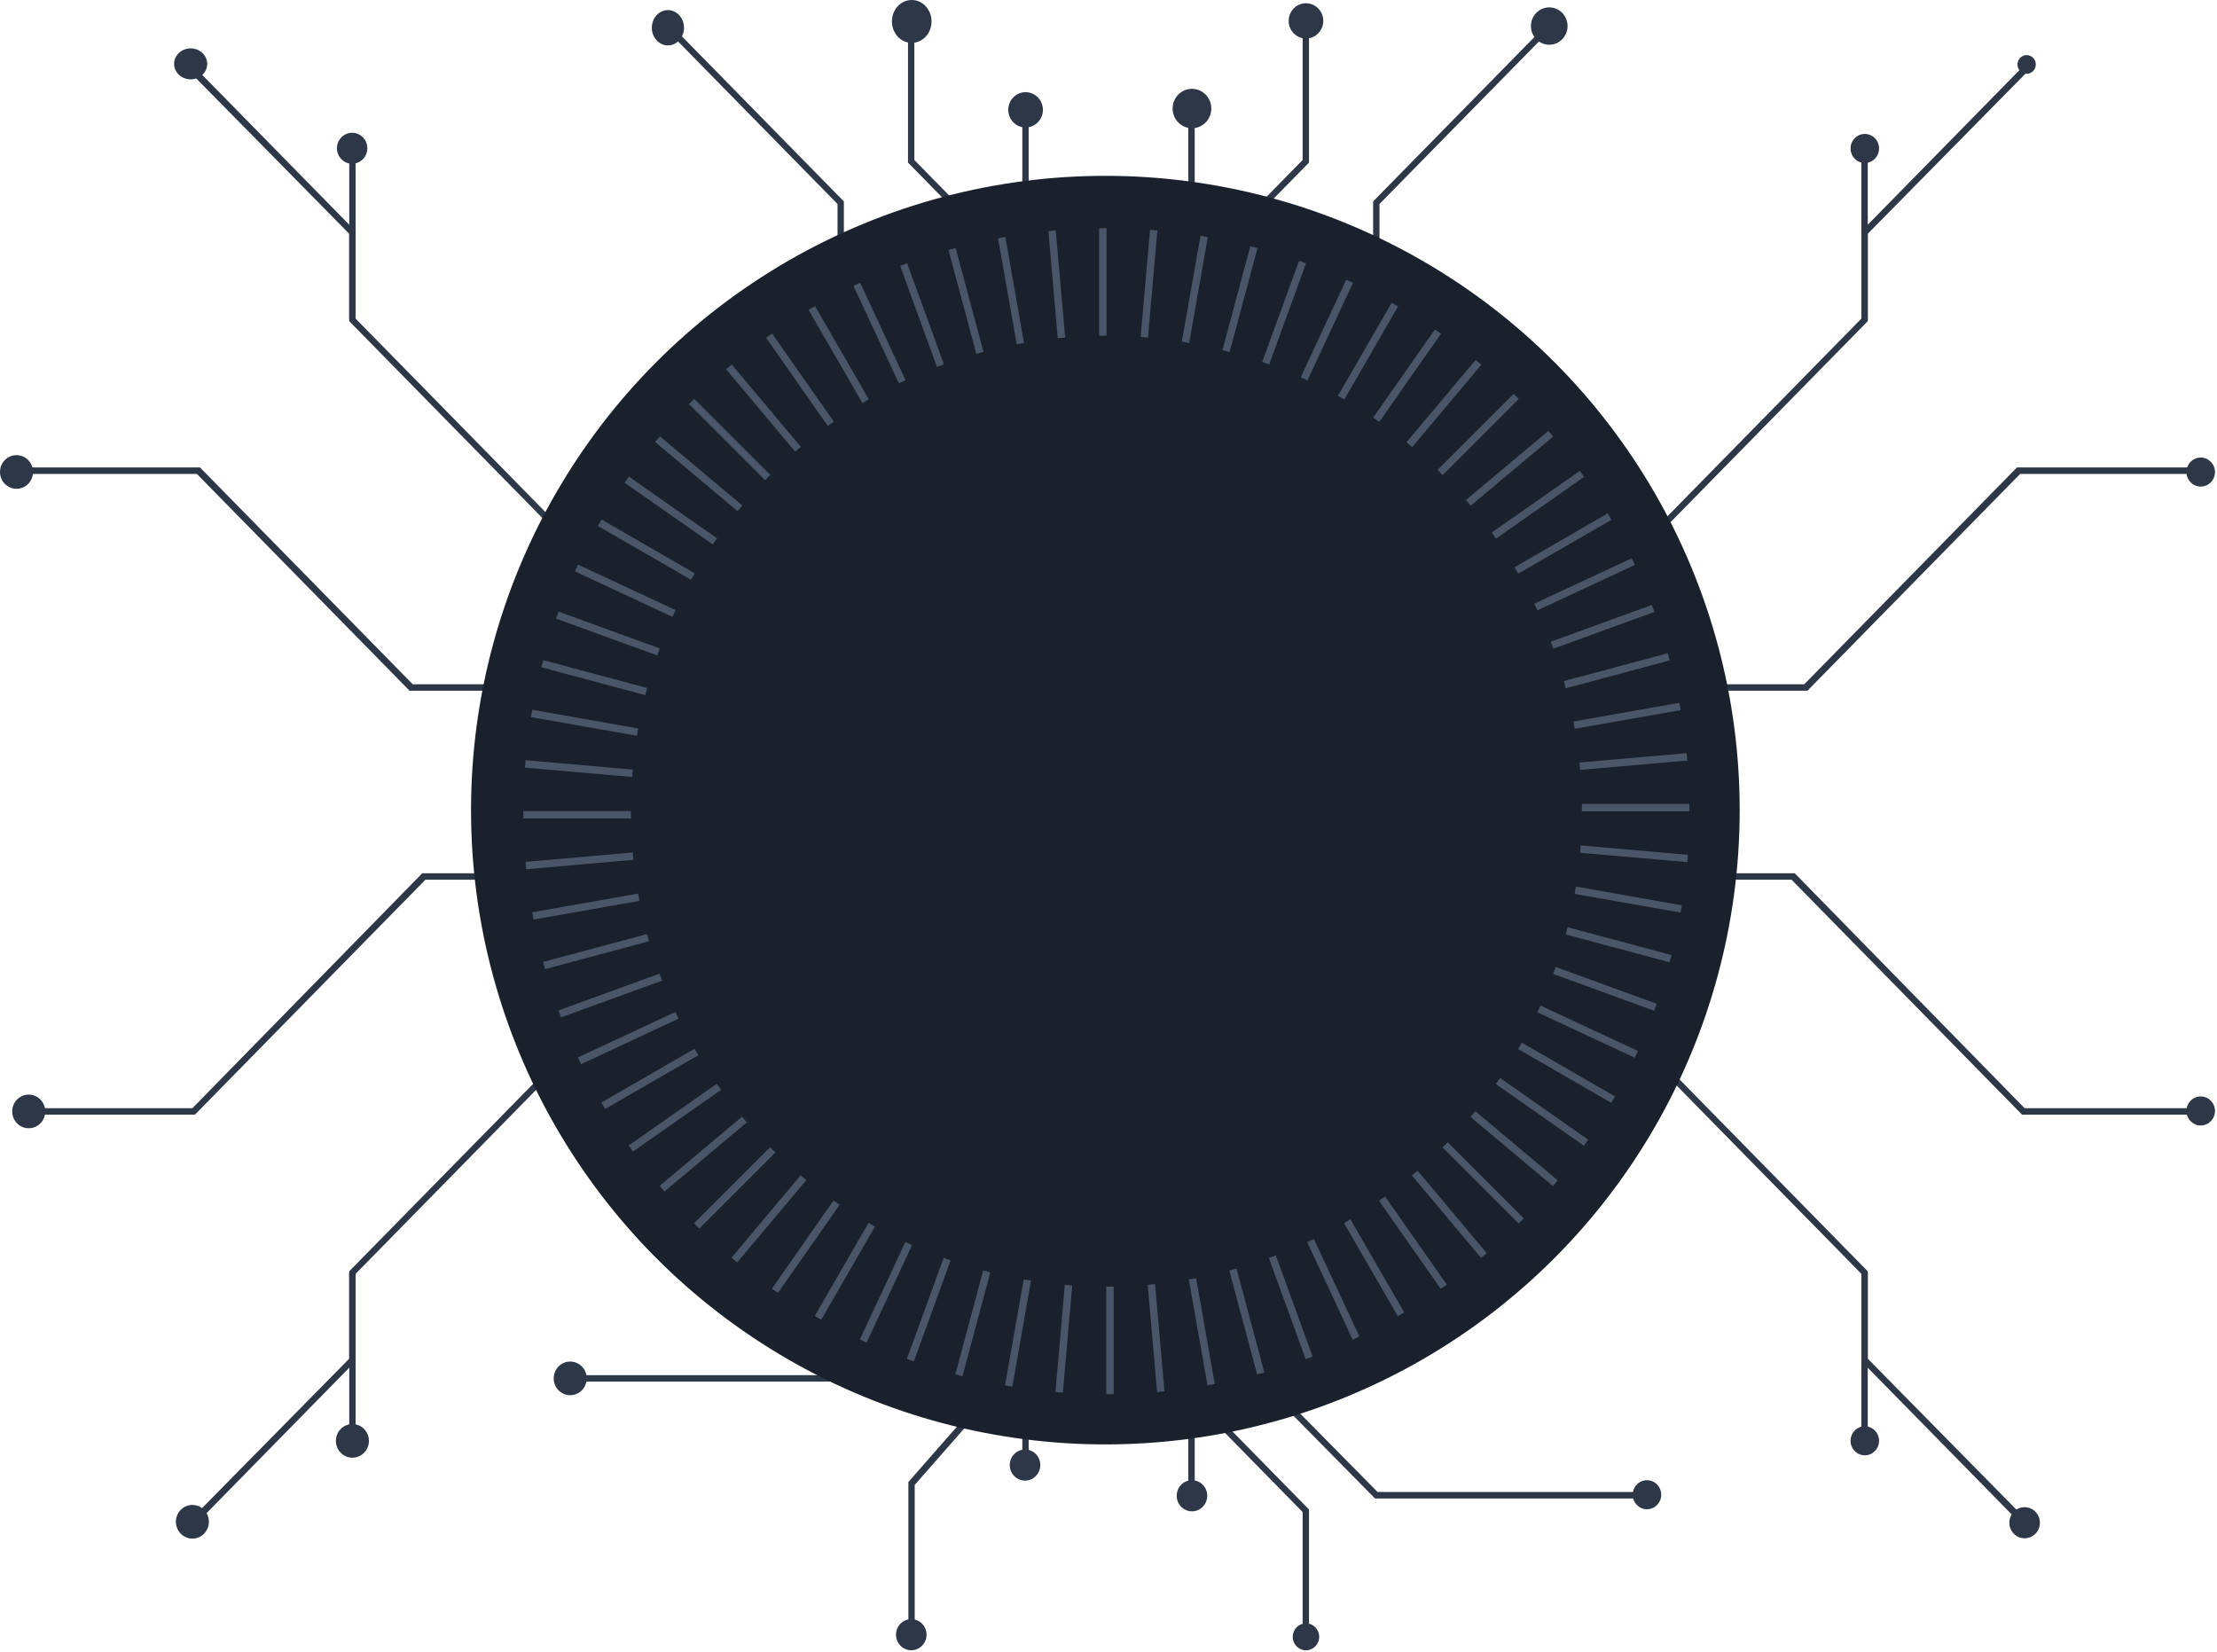 <svg width="1059" height="789" viewBox="0 0 1059 789" fill="none" xmlns="http://www.w3.org/2000/svg">
<path d="M537.766 329.963H195.634L94.026 226.387H6.976V223.295H95.542L197.151 326.871H537.766V329.963Z" fill="#2D3748"/>
<path d="M7.886 233.498C12.241 233.498 15.772 229.899 15.772 225.459C15.772 221.019 12.241 217.42 7.886 217.42C3.531 217.42 0 221.019 0 225.459C0 229.899 3.531 233.498 7.886 233.498Z" fill="#2D3748"/>
<path d="M489.629 707.292C493.657 707.292 496.923 703.965 496.923 699.86C496.923 695.755 493.657 692.428 489.629 692.428C485.601 692.428 482.336 695.755 482.336 699.86C482.336 703.965 485.601 707.292 489.629 707.292Z" fill="#2D3748"/>
<path d="M435.29 788.335C439.318 788.335 442.584 785.008 442.584 780.903C442.584 776.798 439.318 773.471 435.29 773.471C431.262 773.471 427.997 776.798 427.997 780.903C427.997 785.008 431.262 788.335 435.29 788.335Z" fill="#2D3748"/>
<path d="M91.902 734.994C96.258 734.994 99.788 731.395 99.788 726.955C99.788 722.516 96.258 718.917 91.902 718.917C87.547 718.917 84.016 722.516 84.016 726.955C84.016 731.395 87.547 734.994 91.902 734.994Z" fill="#2D3748"/>
<path d="M168.336 696.346C172.691 696.346 176.222 692.747 176.222 688.307C176.222 683.868 172.691 680.268 168.336 680.268C163.981 680.268 160.45 683.868 160.45 688.307C160.45 692.747 163.981 696.346 168.336 696.346Z" fill="#2D3748"/>
<path d="M91.073 37.9C95.442 37.9 98.984 34.591 98.984 30.51C98.984 26.428 95.442 23.12 91.073 23.12C86.703 23.12 83.161 26.428 83.161 30.51C83.161 34.591 86.703 37.9 91.073 37.9Z" fill="#2D3748"/>
<path d="M168.209 78.209C172.215 78.209 175.462 74.9 175.462 70.819C175.462 66.737 172.215 63.429 168.209 63.429C164.204 63.429 160.957 66.737 160.957 70.819C160.957 74.9 164.204 78.209 168.209 78.209Z" fill="#2D3748"/>
<path d="M13.721 538.971C18.076 538.971 21.607 535.372 21.607 530.932C21.607 526.493 18.076 522.893 13.721 522.893C9.365 522.893 5.835 526.493 5.835 530.932C5.835 535.372 9.365 538.971 13.721 538.971Z" fill="#2D3748"/>
<path d="M272.371 666.494C276.726 666.494 280.257 662.895 280.257 658.455C280.257 654.015 276.726 650.416 272.371 650.416C268.015 650.416 264.485 654.015 264.485 658.455C264.485 662.895 268.015 666.494 272.371 666.494Z" fill="#2D3748"/>
<path d="M414.016 305.846L340.918 263.797H275.101L166.819 153.419V111.679L88.263 31.91L90.689 29.745L169.853 110.442V152.182L276.314 260.706H341.525L415.532 303.064L414.016 305.846Z" fill="#2D3748"/>
<path d="M169.853 72.413H166.82V152.801H169.853V72.413Z" fill="#2D3748"/>
<path d="M90.689 730.974L88.263 728.81L166.819 649.041V607.301L275.101 496.922H340.918L414.016 454.873L415.532 457.656L341.525 500.014H276.314L169.853 608.538V650.277L90.689 730.974Z" fill="#2D3748"/>
<path d="M169.853 607.919H166.82V688.307H169.853V607.919Z" fill="#2D3748"/>
<path d="M93.116 532.478H6.976V529.387H91.903L201.7 417.153H420.992V420.245H203.217L93.116 532.478Z" fill="#2D3748"/>
<path d="M484.687 267.817L400.064 181.246V97.457L315.137 10.886L317.26 8.721L403.097 96.22V180.009L486.81 265.653L484.687 267.817Z" fill="#2D3748"/>
<path d="M319.048 21.686C323.293 21.686 326.733 17.91 326.733 13.253C326.733 8.595 323.293 4.819 319.048 4.819C314.804 4.819 311.363 8.595 311.363 13.253C311.363 17.91 314.804 21.686 319.048 21.686Z" fill="#2D3748"/>
<path d="M435.506 20.481C440.73 20.481 444.965 15.896 444.965 10.241C444.965 4.585 440.73 0 435.506 0C430.282 0 426.048 4.585 426.048 10.241C426.048 15.896 430.282 20.481 435.506 20.481Z" fill="#2D3748"/>
<path d="M489.892 60.901C494.463 60.901 498.169 57.125 498.169 52.468C498.169 47.81 494.463 44.034 489.892 44.034C485.322 44.034 481.616 47.81 481.616 52.468C481.616 57.125 485.322 60.901 489.892 60.901Z" fill="#2D3748"/>
<path d="M491.359 224.84H488.326V133.322L433.731 77.669V12.74H436.764V76.432L491.359 132.085V224.84Z" fill="#2D3748"/>
<path d="M491.359 52.604H488.326V106.402H491.359V52.604Z" fill="#2D3748"/>
<path d="M491.359 645.854H488.326V699.653H491.359V645.854Z" fill="#2D3748"/>
<path d="M402.187 660.001H274.797V656.909H400.974L455.872 601.256V483.148H458.906V602.493L402.187 660.001Z" fill="#2D3748"/>
<path d="M436.942 780.931H433.908V707.965L488.504 645.718V543.357H491.537V647.101L436.942 709.348V780.931Z" fill="#2D3748"/>
<path d="M521.234 329.963H863.366L964.974 226.386H1052.02V223.294H963.458L861.849 326.871H521.234V329.963Z" fill="#2D3748"/>
<path d="M1051.22 232.441C1047.46 232.441 1044.41 229.336 1044.41 225.505C1044.41 221.674 1047.46 218.568 1051.22 218.568C1054.98 218.568 1058.03 221.674 1058.03 225.505C1058.03 229.336 1054.98 232.441 1051.22 232.441Z" fill="#2D3748"/>
<path d="M623.828 788.355C620.337 788.355 617.507 785.472 617.507 781.914C617.507 778.357 620.337 775.473 623.828 775.473C627.319 775.473 630.149 778.357 630.149 781.914C630.149 785.472 627.319 788.355 623.828 788.355Z" fill="#2D3748"/>
<path d="M569.371 721.963C565.343 721.963 562.077 718.635 562.077 714.531C562.077 710.426 565.343 707.099 569.371 707.099C573.399 707.099 576.664 710.426 576.664 714.531C576.664 718.635 573.399 721.963 569.371 721.963Z" fill="#2D3748"/>
<path d="M967.103 734.845C963.075 734.845 959.81 731.518 959.81 727.413C959.81 723.309 963.075 719.981 967.103 719.981C971.131 719.981 974.397 723.309 974.397 727.413C974.397 731.518 971.131 734.845 967.103 734.845Z" fill="#2D3748"/>
<path d="M890.766 695.208C887.006 695.208 883.959 692.102 883.959 688.271C883.959 684.44 887.006 681.335 890.766 681.335C894.525 681.335 897.573 684.44 897.573 688.271C897.573 692.102 894.525 695.208 890.766 695.208Z" fill="#2D3748"/>
<path d="M968.076 35.245C965.659 35.245 963.7 33.249 963.7 30.786C963.7 28.323 965.659 26.327 968.076 26.327C970.493 26.327 972.452 28.323 972.452 30.786C972.452 33.249 970.493 35.245 968.076 35.245Z" fill="#2D3748"/>
<path d="M890.766 77.856C887.006 77.856 883.959 74.75 883.959 70.919C883.959 67.088 887.006 63.983 890.766 63.983C894.525 63.983 897.573 67.088 897.573 70.919C897.573 74.75 894.525 77.856 890.766 77.856Z" fill="#2D3748"/>
<path d="M1051.22 537.649C1047.46 537.649 1044.41 534.544 1044.41 530.713C1044.41 526.882 1047.46 523.776 1051.22 523.776C1054.98 523.776 1058.03 526.882 1058.03 530.713C1058.03 534.544 1054.98 537.649 1051.22 537.649Z" fill="#2D3748"/>
<path d="M786.714 720.972C782.954 720.972 779.906 717.866 779.906 714.035C779.906 710.204 782.954 707.099 786.714 707.099C790.473 707.099 793.521 710.204 793.521 714.035C793.521 717.866 790.473 720.972 786.714 720.972Z" fill="#2D3748"/>
<path d="M644.984 305.846L718.081 263.797H783.899L892.18 153.419V111.679L970.737 31.909L968.311 29.745L889.147 110.442V152.182L782.686 260.705H717.475L643.468 303.064L644.984 305.846Z" fill="#2D3748"/>
<path d="M889.147 72.412H892.18V152.8H889.147V72.412Z" fill="#2D3748"/>
<path d="M968.311 730.974L970.737 728.81L892.18 649.04V607.301L783.899 496.922H718.081L644.984 454.873L643.468 457.656L717.475 500.014H782.686L889.147 608.537V650.277L968.311 730.974Z" fill="#2D3748"/>
<path d="M889.147 607.919H892.18V688.307H889.147V607.919Z" fill="#2D3748"/>
<path d="M965.884 532.478H1052.02V529.386H967.097L857.3 417.153H638.008V420.244H855.783L965.884 532.478Z" fill="#2D3748"/>
<path d="M574.313 267.817L658.936 181.246V97.457L743.863 10.885L741.739 8.721L655.903 96.22V180.009L572.19 265.653L574.313 267.817Z" fill="#2D3748"/>
<path d="M740.036 21.372C735.202 21.372 731.284 17.379 731.284 12.454C731.284 7.528 735.202 3.536 740.036 3.536C744.87 3.536 748.788 7.528 748.788 12.454C748.788 17.379 744.87 21.372 740.036 21.372Z" fill="#2D3748"/>
<path d="M623.828 18.4C619.263 18.4 615.562 14.629 615.562 9.977C615.562 5.325 619.263 1.554 623.828 1.554C628.393 1.554 632.094 5.325 632.094 9.977C632.094 14.629 628.393 18.4 623.828 18.4Z" fill="#2D3748"/>
<path d="M569.371 61.26C564.269 61.26 560.132 57.045 560.132 51.846C560.132 46.647 564.269 42.432 569.371 42.432C574.473 42.432 578.609 46.647 578.609 51.846C578.609 57.045 574.473 61.26 569.371 61.26Z" fill="#2D3748"/>
<path d="M567.64 224.84H570.674V133.322L625.269 77.669V12.74H622.236V76.432L567.64 132.085V224.84Z" fill="#2D3748"/>
<path d="M567.641 52.021H570.674V105.819H567.641V52.021Z" fill="#2D3748"/>
<path d="M622.236 786.318H625.269V721.08L570.674 665.427V573.909H567.64V666.664L622.236 722.317V786.318Z" fill="#2D3748"/>
<path d="M567.641 660.48H570.674V714.278H567.641V660.48Z" fill="#2D3748"/>
<path d="M656.813 715.824H784.203V712.732H658.026L603.128 657.079V538.971H600.094V658.316L656.813 715.824Z" fill="#2D3748"/>
<circle cx="528" cy="387" r="303" fill="#1A202C"/>
<path d="M528.571 109H525.022V160.385H528.571V109Z" fill="#4A5568"/>
<path d="M505.256 161.556L500.785 110.348L504.298 110.064L508.805 161.236L505.256 161.556Z" fill="#4A5568"/>
<path d="M485.667 164.431L476.725 113.827L480.238 113.224L489.145 163.828L485.667 164.431Z" fill="#4A5568"/>
<path d="M466.363 169.044L453.055 119.398L456.497 118.475L469.805 168.121L466.363 169.044Z" fill="#4A5568"/>
<path d="M447.555 175.289L429.989 126.992L433.324 125.785L450.89 174.047L447.555 175.289Z" fill="#4A5568"/>
<path d="M429.385 183.132L407.668 136.573L410.861 135.047L432.579 181.641L429.385 183.132Z" fill="#4A5568"/>
<path d="M411.961 192.536L386.234 148.035L389.321 146.261L415.013 190.761L411.961 192.536Z" fill="#4A5568"/>
<path d="M395.389 203.466L365.935 161.343L368.81 159.32L398.299 201.407L395.389 203.466Z" fill="#4A5568"/>
<path d="M379.846 215.744L346.843 176.389L349.54 174.118L382.578 213.473L379.846 215.744Z" fill="#4A5568"/>
<path d="M365.474 229.371L329.135 193.033L331.619 190.513L367.958 226.852L365.474 229.371Z" fill="#4A5568"/>
<path d="M352.308 244.169L312.918 211.131L315.224 208.434L354.579 241.472L352.308 244.169Z" fill="#4A5568"/>
<path d="M340.491 260.067L298.368 230.613L300.427 227.703L342.514 257.157L340.491 260.067Z" fill="#4A5568"/>
<path d="M330.094 276.959L285.593 251.267L287.368 248.179L331.868 273.872L330.094 276.959Z" fill="#4A5568"/>
<path d="M321.186 294.667L274.628 272.949L276.118 269.719L322.712 291.437L321.186 294.667Z" fill="#4A5568"/>
<path d="M313.911 313.084L265.614 295.518L266.821 292.183L315.118 309.749L313.911 313.084Z" fill="#4A5568"/>
<path d="M308.234 332.07L258.588 318.762L259.51 315.355L309.156 328.663L308.234 332.07Z" fill="#4A5568"/>
<path d="M304.224 351.481L253.62 342.574L254.258 339.061L304.862 348.003L304.224 351.481Z" fill="#4A5568"/>
<path d="M301.953 371.177L250.745 366.705L251.065 363.156L302.272 367.628L301.953 371.177Z" fill="#4A5568"/>
<path d="M301.385 387.429H250V390.978H301.385V387.429Z" fill="#4A5568"/>
<path d="M251.348 415.251L251.065 411.702L302.236 407.23L302.556 410.744L251.348 415.251Z" fill="#4A5568"/>
<path d="M254.826 439.275L254.223 435.798L304.827 426.855L305.43 430.368L254.826 439.275Z" fill="#4A5568"/>
<path d="M260.398 462.945L259.475 459.502L309.121 446.195L310.043 449.637L260.398 462.945Z" fill="#4A5568"/>
<path d="M267.992 486.011L266.785 482.675L315.047 465.109L316.289 468.445L267.992 486.011Z" fill="#4A5568"/>
<path d="M277.573 508.368L276.047 505.138L322.641 483.421L324.132 486.614L277.573 508.368Z" fill="#4A5568"/>
<path d="M289.035 529.766L287.261 526.679L331.761 500.986L333.536 504.074L289.035 529.766Z" fill="#4A5568"/>
<path d="M302.343 550.1L300.32 547.19L342.407 517.701L344.466 520.611L302.343 550.1Z" fill="#4A5568"/>
<path d="M317.389 569.192L315.118 566.46L354.473 533.422L356.744 536.154L317.389 569.192Z" fill="#4A5568"/>
<path d="M334.032 586.9L331.513 584.38L367.851 548.042L370.371 550.562L334.032 586.9Z" fill="#4A5568"/>
<path d="M352.131 603.082L349.434 600.811L382.472 561.421L385.169 563.727L352.131 603.082Z" fill="#4A5568"/>
<path d="M371.613 617.632L368.703 615.609L398.157 573.486L401.067 575.544L371.613 617.632Z" fill="#4A5568"/>
<path d="M392.266 630.442L389.179 628.668L414.871 584.167L417.959 585.942L392.266 630.442Z" fill="#4A5568"/>
<path d="M413.949 641.372L410.719 639.882L432.437 593.323L435.667 594.814L413.949 641.372Z" fill="#4A5568"/>
<path d="M436.518 650.386L433.183 649.179L450.748 600.882L454.084 602.124L436.518 650.386Z" fill="#4A5568"/>
<path d="M459.762 657.412L456.355 656.49L469.663 606.879L473.07 607.766L459.762 657.412Z" fill="#4A5568"/>
<path d="M483.574 662.38L480.061 661.777L489.003 611.173L492.481 611.776L483.574 662.38Z" fill="#4A5568"/>
<path d="M507.705 665.255L504.156 664.935L508.627 613.764L512.176 614.047L507.705 665.255Z" fill="#4A5568"/>
<path d="M531.978 614.615H528.429V666H531.978V614.615Z" fill="#4A5568"/>
<path d="M552.702 664.971L548.231 613.763L551.744 613.444L556.251 664.651L552.702 664.971Z" fill="#4A5568"/>
<path d="M576.797 661.777L567.855 611.173L571.368 610.57L580.275 661.174L576.797 661.777Z" fill="#4A5568"/>
<path d="M600.502 656.525L587.195 606.915L590.637 605.992L603.945 655.638L600.502 656.525Z" fill="#4A5568"/>
<path d="M623.675 649.25L606.109 600.953L609.445 599.746L627.011 648.043L623.675 649.25Z" fill="#4A5568"/>
<path d="M646.139 639.953L624.421 593.359L627.614 591.868L649.368 638.462L646.139 639.953Z" fill="#4A5568"/>
<path d="M667.679 628.739L641.986 584.238L645.074 582.464L670.766 626.965L667.679 628.739Z" fill="#4A5568"/>
<path d="M688.19 615.68L658.701 573.592L661.611 571.57L691.1 613.657L688.19 615.68Z" fill="#4A5568"/>
<path d="M707.459 600.917L674.421 561.527L677.154 559.256L710.192 598.611L707.459 600.917Z" fill="#4A5568"/>
<path d="M725.38 584.487L689.042 548.148L691.561 545.664L727.9 582.003L725.38 584.487Z" fill="#4A5568"/>
<path d="M741.811 566.602L702.421 533.563L704.727 530.831L744.082 563.869L741.811 566.602Z" fill="#4A5568"/>
<path d="M756.609 547.332L714.486 517.843L716.544 514.933L758.632 544.423L756.609 547.332Z" fill="#4A5568"/>
<path d="M769.668 526.821L725.167 501.129L726.942 498.077L771.442 523.769L769.668 526.821Z" fill="#4A5568"/>
<path d="M780.882 505.28L734.323 483.562L735.814 480.333L782.372 502.051L780.882 505.28Z" fill="#4A5568"/>
<path d="M790.179 482.853L741.882 465.251L743.124 461.916L791.386 479.517L790.179 482.853Z" fill="#4A5568"/>
<path d="M797.489 459.68L747.879 446.372L748.766 442.93L798.412 456.238L797.489 459.68Z" fill="#4A5568"/>
<path d="M802.777 435.939L752.173 427.032L752.776 423.519L803.38 432.462L802.777 435.939Z" fill="#4A5568"/>
<path d="M805.935 411.845L754.763 407.373L755.047 403.859L806.255 408.331L805.935 411.845Z" fill="#4A5568"/>
<path d="M807 384.022H755.615V387.571H807V384.022Z" fill="#4A5568"/>
<path d="M754.763 367.806L754.444 364.257L805.651 359.785L805.971 363.298L754.763 367.806Z" fill="#4A5568"/>
<path d="M752.173 348.145L751.57 344.668L802.174 335.725L802.777 339.238L752.173 348.145Z" fill="#4A5568"/>
<path d="M747.914 328.805L746.992 325.363L796.638 312.055L797.525 315.498L747.914 328.805Z" fill="#4A5568"/>
<path d="M741.953 309.89L740.746 306.555L789.044 288.989L790.25 292.324L741.953 309.89Z" fill="#4A5568"/>
<path d="M734.359 291.579L732.868 288.386L779.462 266.668L780.953 269.862L734.359 291.579Z" fill="#4A5568"/>
<path d="M725.238 274.013L723.464 270.961L767.964 245.233L769.739 248.321L725.238 274.013Z" fill="#4A5568"/>
<path d="M714.592 257.299L712.57 254.389L754.657 224.935L756.68 227.81L714.592 257.299Z" fill="#4A5568"/>
<path d="M702.527 241.578L700.256 238.846L739.61 205.843L741.917 208.54L702.527 241.578Z" fill="#4A5568"/>
<path d="M689.148 226.958L686.664 224.474L723.003 188.135L725.487 190.619L689.148 226.958Z" fill="#4A5568"/>
<path d="M674.563 213.579L671.831 211.308L704.869 171.918L707.601 174.224L674.563 213.579Z" fill="#4A5568"/>
<path d="M658.843 201.514L655.933 199.491L685.422 157.368L688.332 159.427L658.843 201.514Z" fill="#4A5568"/>
<path d="M642.128 190.868L639.077 189.093L664.769 144.593L667.821 146.367L642.128 190.868Z" fill="#4A5568"/>
<path d="M624.563 181.712L621.333 180.187L643.051 133.628L646.28 135.118L624.563 181.712Z" fill="#4A5568"/>
<path d="M606.251 174.118L602.916 172.911L620.517 124.614L623.853 125.821L606.251 174.118Z" fill="#4A5568"/>
<path d="M587.373 168.157L583.93 167.235L597.238 117.589L600.68 118.511L587.373 168.157Z" fill="#4A5568"/>
<path d="M568.032 163.863L564.519 163.224L573.462 112.62L576.939 113.259L568.032 163.863Z" fill="#4A5568"/>
<path d="M548.372 161.272L544.859 160.953L549.331 109.745L552.844 110.065L548.372 161.272Z" fill="#4A5568"/>
</svg>
